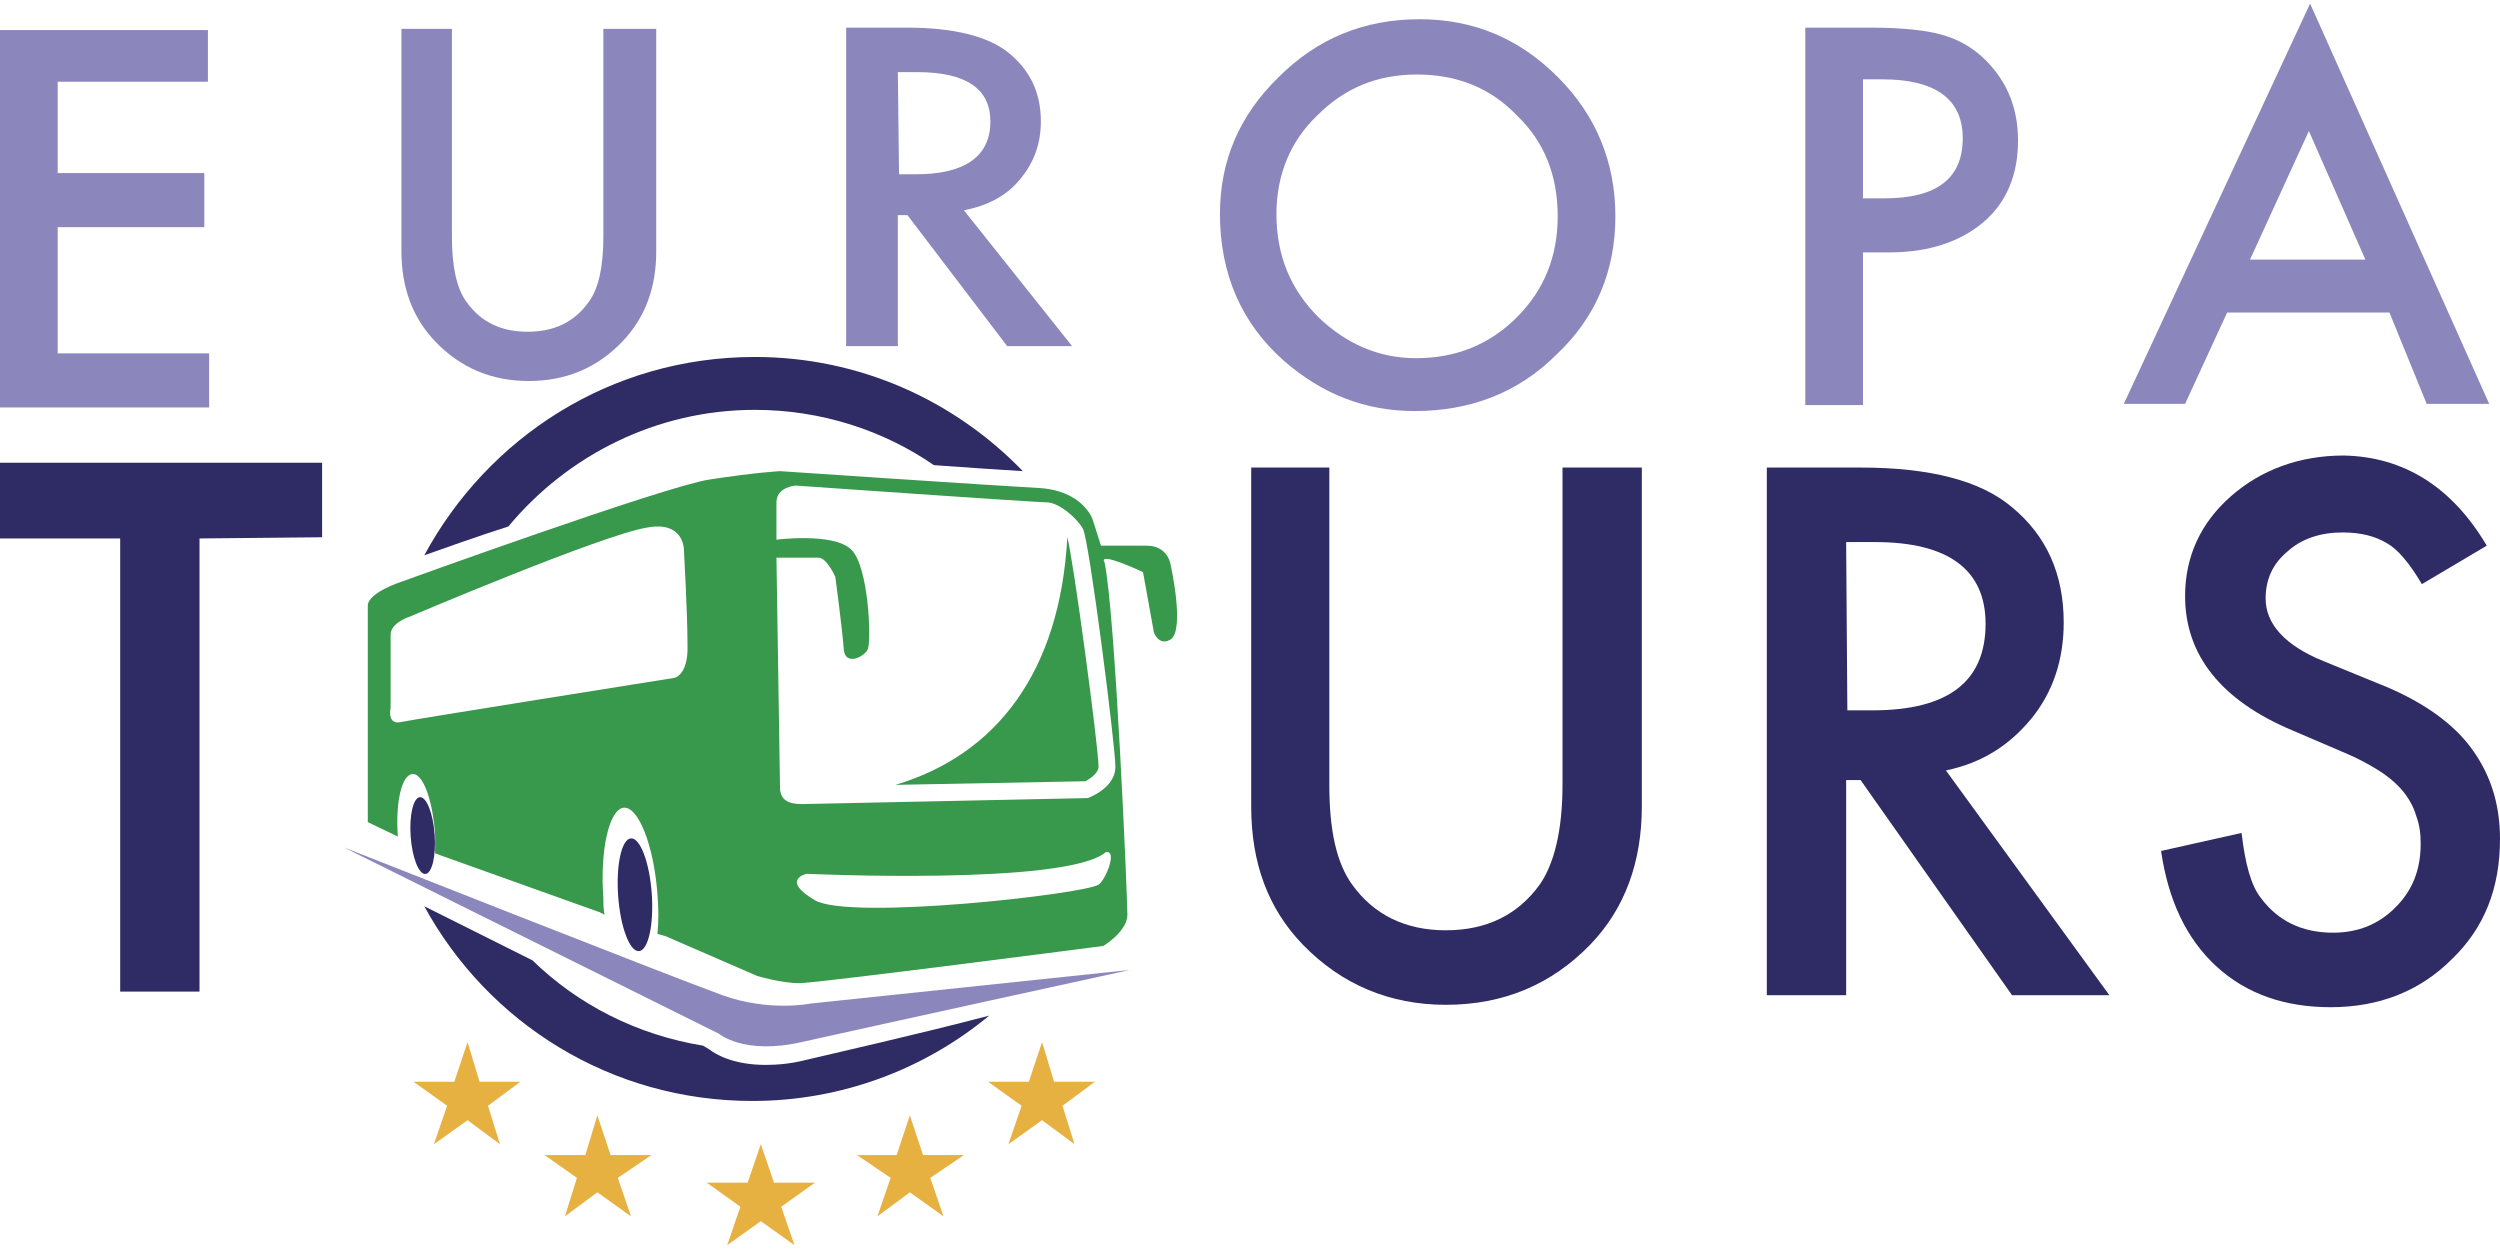 <?xml version="1.0" encoding="utf-8"?>
<!-- Generator: Adobe Illustrator 17.1.0, SVG Export Plug-In . SVG Version: 6.00 Build 0)  -->
<!DOCTYPE svg PUBLIC "-//W3C//DTD SVG 1.1//EN" "http://www.w3.org/Graphics/SVG/1.1/DTD/svg11.dtd">
<svg version="1.1" id="Capa_1" xmlns="http://www.w3.org/2000/svg" xmlns:xlink="http://www.w3.org/1999/xlink" x="0px" y="0px"
	 width="208px" height="104px" viewBox="0 369 208 104" enable-background="new 0 369 208 104" xml:space="preserve">
<g>
	<g>
		<path fill="#8B87BD" d="M17.3,375.8H4.8v7.6h12.2v4.5H4.8v10.5h12.6v4.5H0v-31.4h17.3V375.8z"/>
		<path fill="#8B87BD" d="M37.6,371.4v17.3c0,2.5,0.4,4.3,1.2,5.4c1.2,1.7,2.9,2.5,5.1,2.5c2.2,0,3.9-0.8,5.1-2.5
			c0.8-1.1,1.2-2.9,1.2-5.4v-17.3h4.4v18.5c0,3-0.9,5.5-2.8,7.5c-2.1,2.2-4.7,3.3-7.8,3.3c-3.1,0-5.7-1.1-7.8-3.3
			c-1.9-2-2.8-4.5-2.8-7.5v-18.5H37.6z"/>
		<path fill="#8B87BD" d="M80.2,386.5l9,11.3h-5.4l-8.3-10.9h-0.8v10.9h-4.3v-26.5h5.1c3.8,0,6.6,0.7,8.3,2c1.9,1.5,2.8,3.4,2.8,5.8
			c0,1.9-0.6,3.5-1.8,4.9C83.7,385.3,82.2,386.1,80.2,386.5z M74.8,383.5h1.4c4.1,0,6.2-1.5,6.2-4.4c0-2.7-2-4.1-6.1-4.1h-1.6
			L74.8,383.5L74.8,383.5z"/>
		<path fill="#8B87BD" d="M101.5,386.8c0-4.4,1.6-8.2,4.9-11.4c3.2-3.2,7.1-4.8,11.7-4.8c4.5,0,8.3,1.6,11.5,4.8
			c3.2,3.2,4.8,7.1,4.8,11.6c0,4.5-1.6,8.4-4.9,11.5c-3.2,3.2-7.2,4.7-11.8,4.7c-4.1,0-7.7-1.4-10.9-4.2
			C103.3,395.9,101.5,391.8,101.5,386.8z M106.2,386.8c0,3.5,1.2,6.3,3.5,8.6c2.3,2.2,5,3.4,8.1,3.4c3.3,0,6.1-1.1,8.4-3.4
			c2.3-2.3,3.4-5.1,3.4-8.4c0-3.4-1.1-6.2-3.4-8.4c-2.2-2.3-5-3.4-8.3-3.4c-3.3,0-6,1.1-8.3,3.4
			C107.4,380.7,106.2,383.5,106.2,386.8z"/>
		<path fill="#8B87BD" d="M155,389.9v12.8h-4.8v-31.4h5.4c2.6,0,4.6,0.2,6,0.6s2.6,1.1,3.6,2.1c1.8,1.8,2.7,4,2.7,6.7
			c0,2.9-1,5.2-2.9,6.8c-1.9,1.6-4.5,2.5-7.8,2.5H155z M155,385.5h1.8c4.4,0,6.5-1.7,6.5-5c0-3.2-2.2-4.9-6.7-4.9H155L155,385.5
			L155,385.5z"/>
		<path fill="#8B87BD" d="M198.8,395h-13.5l-3.5,7.6h-5.1l15.5-33.3l14.9,33.3h-5.2L198.8,395z M196.8,390.6l-4.7-10.7l-4.9,10.7
			H196.8z"/>
	</g>
	<polygon fill="#E7B142" points="38.9,455.7 39.9,459 43.3,459 40.6,461 41.6,464.2 38.9,462.2 36.1,464.2 37.2,461 34.4,459 
		37.8,459 	"/>
	<polygon fill="#E7B142" points="49.7,461.8 50.8,465.1 54.2,465.1 51.4,467 52.5,470.2 49.7,468.2 47,470.2 48,467 45.3,465.1 
		48.7,465.1 	"/>
	<polygon fill="#E7B142" points="86.7,455.7 85.6,459 82.2,459 85,461 83.9,464.2 86.7,462.2 89.4,464.2 88.4,461 91.1,459 
		87.7,459 	"/>
	<polygon fill="#E7B142" points="75.7,461.8 74.6,465.1 71.3,465.1 74.1,467 73,470.2 75.7,468.2 78.5,470.2 77.4,467 80.2,465.1 
		76.8,465.1 	"/>
	<polygon fill="#E7B142" points="63.3,464.2 64.4,467.4 67.8,467.4 65,469.4 66.1,472.6 63.3,470.6 60.5,472.6 61.6,469.4 
		58.8,467.4 62.2,467.4 	"/>
	<g>
		<path fill="#2F2B65" d="M16.6,413.8v37.7h-6.6v-37.7H0v-6.3h26.8v6.2L16.6,413.8L16.6,413.8z"/>
		<path fill="#2F2B65" d="M110.6,407.9v26.4c0,3.8,0.6,6.5,1.9,8.3c1.8,2.5,4.4,3.8,7.8,3.8c3.4,0,6-1.3,7.8-3.8
			c1.2-1.7,1.9-4.5,1.9-8.3v-26.4h6.6v28.2c0,4.6-1.4,8.5-4.3,11.5c-3.2,3.3-7.2,5-12,5c-4.7,0-8.7-1.7-11.9-5
			c-2.9-3-4.3-6.8-4.3-11.5v-28.2H110.6z"/>
		<path fill="#2F2B65" d="M161.9,433.1l13.6,18.7h-8.1l-12.6-17.9h-1.2v17.9H147v-43.9h7.8c5.8,0,10,1.1,12.6,3.3
			c2.9,2.4,4.3,5.6,4.3,9.6c0,3.1-0.9,5.8-2.7,8C167.1,431.1,164.8,432.5,161.9,433.1z M153.7,428.1h2.1c6.3,0,9.4-2.4,9.4-7.2
			c0-4.5-3.1-6.8-9.2-6.8h-2.4L153.7,428.1L153.7,428.1z"/>
		<path fill="#2F2B65" d="M206.9,414.4l-5.4,3.2c-1-1.7-2-2.9-2.9-3.4c-1-0.6-2.2-0.9-3.7-0.9c-1.8,0-3.4,0.5-4.6,1.6
			c-1.2,1-1.8,2.3-1.8,3.9c0,2.1,1.6,3.9,4.8,5.2l4.4,1.8c3.6,1.4,6.2,3.2,7.8,5.3c1.6,2.1,2.5,4.6,2.5,7.7c0,4.1-1.3,7.4-4,10
			c-2.7,2.7-6.1,4-10.1,4c-3.8,0-7-1.1-9.5-3.4c-2.5-2.3-4-5.5-4.6-9.6l6.7-1.5c0.3,2.6,0.8,4.4,1.6,5.4c1.4,1.9,3.4,2.9,6,2.9
			c2.1,0,3.8-0.7,5.2-2.1c1.4-1.4,2.1-3.1,2.1-5.3c0-0.9-0.1-1.6-0.4-2.4c-0.2-0.7-0.6-1.4-1.1-2c-0.5-0.6-1.2-1.2-2-1.7
			s-1.7-1-2.9-1.5l-4.2-1.8c-6-2.5-9-6.3-9-11.2c0-3.3,1.3-6.1,3.8-8.3c2.5-2.2,5.7-3.4,9.4-3.4C200,407,204,409.5,206.9,414.4z"/>
	</g>
	<path fill="#38984B" d="M74.5,434.3c8.4-2.5,13.7-9.4,14.3-20.6c0.5,1.8,2.6,17.5,2.6,19.1c0,0.5-0.7,1-1.1,1.2L74.5,434.3z"/>
	
		<ellipse transform="matrix(-7.108665e-02 -0.998 0.998 -7.108665e-02 -385.946 527.458)" fill="#2F2B65" cx="52.6" cy="443.4" rx="4.7" ry="1.4"/>
	
		<ellipse transform="matrix(-7.108665e-02 -0.998 0.998 -7.108665e-02 -400.077 504.528)" fill="#2F2B65" cx="34.9" cy="438.6" rx="3.2" ry="1"/>
	<path fill="#8B87BD" d="M28.6,439.5l31.2,15.5c0,0,2.1,1.8,6.9,0.7c4.9-1.1,27.3-6,27.3-6l-26.6,2.8c0,0-3.4,0.7-7.3-0.7
		S28.6,439.5,28.6,439.5z"/>
	<path fill="#38984B" d="M97.4,416c0,0-0.2-1.6-2-1.6c-1.8,0-3.8,0-3.8,0l-0.7-2.2c0,0-0.8-2.4-4.5-2.6c-3.7-0.2-21.5-1.4-21.5-1.4
		s-2,0.1-5.9,0.7c-3.8,0.6-25.6,8.5-25.6,8.5s-2.8,0.9-2.8,2v18l2.5,1.2c-0.2-2.8,0.3-5.1,1.2-5.2c0.9-0.1,1.7,2.2,1.9,5
		c0,0.5,0,1.1,0,1.6l13.7,4.9l0.4,0.2c-0.1-0.5-0.1-0.9-0.1-1.4c-0.3-4,0.5-7.4,1.7-7.5c1.2-0.1,2.5,3.1,2.8,7.2
		c0.1,1.2,0.1,2.3,0,3.3l0.7,0.2l7.6,3.3c0,0,2,0.6,3.5,0.6c1.5,0,25.3-3.1,25.3-3.1s2-1.2,2-2.6c0-1.3-1-25.1-1.9-29.3
		c-0.6-1,3.2,0.8,3.2,0.8l0.9,5c0,0,0.4,1.2,1.4,0.6C98.6,421.4,97.4,416,97.4,416z M56.1,425.4c0,0-22,3.5-22.9,3.7
		c-1,0.1-0.7-1.2-0.7-1.2v-6.1c0-1,1.6-1.5,1.6-1.5s16-6.8,19.7-7.4c3.1-0.6,3.1,1.8,3.1,1.8s0.3,5.3,0.3,7.9
		C57.3,425.2,56.1,425.4,56.1,425.4z M91.4,442.6c-1.2,0.8-20.7,3-23.6,1.3s-0.7-2.2-0.7-2.2s21.6,1,24.9-1.8
		C93,439.7,92,442.2,91.4,442.6z M92.8,432.8c0,1.8-2.3,2.6-2.3,2.6l-23.8,0.5c-1.2,0-1.7-0.4-1.8-1.2l-0.3-19.3c0,0,2.8,0,3.5,0
		s1.4,1.6,1.4,1.6s0.6,4.5,0.7,6c0.1,1.5,1.8,0.6,2,0c0.3-0.6,0.1-6.9-1.4-8.3c-1.5-1.4-6.2-0.8-6.2-0.8v-3.1c0-1.3,1.6-1.4,1.6-1.4
		s20,1.4,21,1.4c1,0.1,2.4,1.3,2.9,2.2C90.6,413.8,92.8,431,92.8,432.8z"/>
	<g>
		<path fill="#2F2B65" d="M67,457.2c-1.2,0.3-2.3,0.4-3.3,0.4c-2.7,0-4.2-0.9-4.7-1.3l-0.5-0.3c-5.5-0.9-10.4-3.4-14.2-7.1l-9-4.5
			c5.3,9.7,15.5,16.2,27.3,16.2c7.5,0,14.4-2.7,19.7-7.1C76.2,455.1,69.5,456.6,67,457.2z"/>
		<path fill="#2F2B65" d="M42.3,412.8c4.9-5.9,12.3-9.7,20.5-9.7c5.5,0,10.7,1.7,14.9,4.6c2.9,0.2,5.6,0.4,7.4,0.5
			c-5.7-5.9-13.6-9.5-22.3-9.5c-12,0-22.2,6.7-27.5,16.5C37,414.6,39.5,413.7,42.3,412.8z"/>
	</g>
</g>
</svg>
